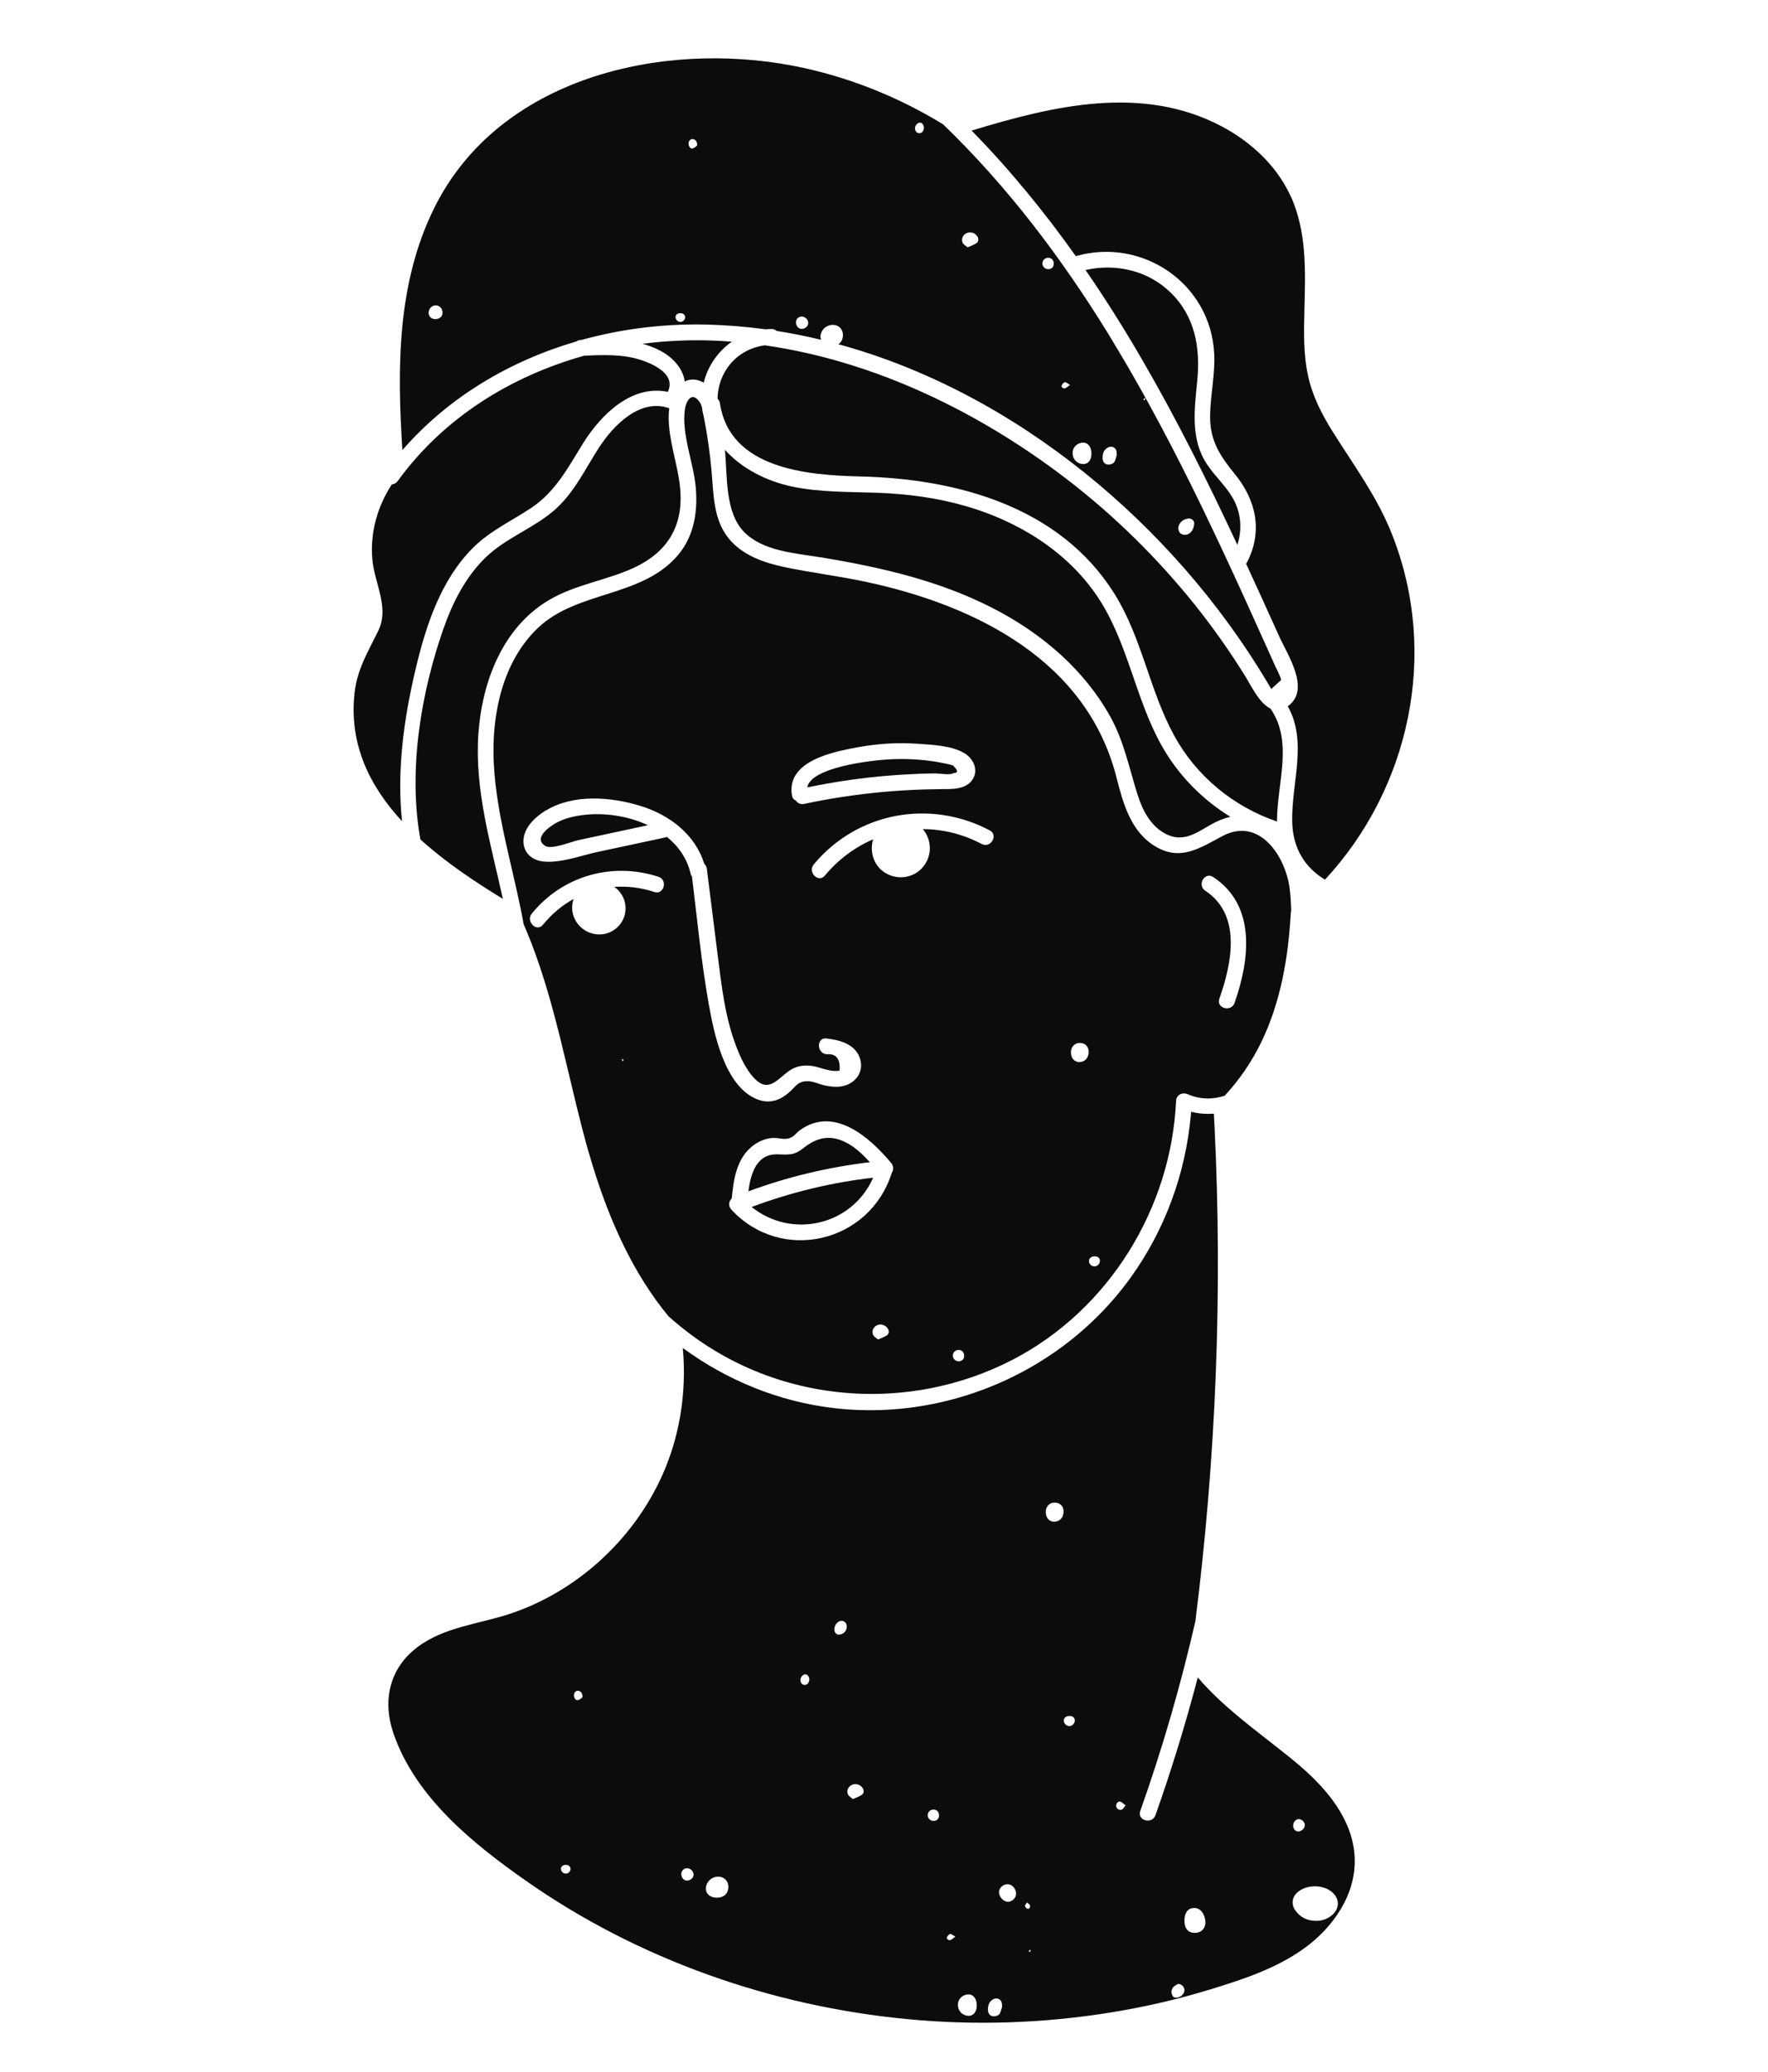 <svg width="64" height="75" viewBox="0 0 64 75" fill="none" xmlns="http://www.w3.org/2000/svg">
<g clip-path="url(#clip0_1854_88305)">
<path d="M33.201 28.014C33.422 28.006 33.642 28 33.864 27.998C33.98 27.998 34.43 28.073 34.525 27.981C34.694 27.985 34.683 27.893 34.494 27.707C34.378 27.675 34.263 27.648 34.145 27.625C33.901 27.575 33.654 27.539 33.406 27.515C32.929 27.468 32.444 27.465 31.965 27.505C31.479 27.544 29.352 27.781 29.223 28.503C30.064 28.332 30.912 28.199 31.767 28.114C32.244 28.068 32.722 28.035 33.201 28.016V28.014Z" fill="#0C0C0C"/>
<path d="M19.749 30.628C19.974 30.762 20.697 30.464 20.952 30.41C21.786 30.23 22.62 30.051 23.455 29.873C22.579 29.463 21.505 29.368 20.648 29.59C20.468 29.636 20.288 29.702 20.125 29.793C19.956 29.888 19.254 30.334 19.747 30.629L19.749 30.628Z" fill="#0C0C0C"/>
<path d="M21.69 16.191C21.176 16.987 20.771 17.87 20.037 18.495C19.277 19.141 18.308 19.478 17.586 20.174C16.858 20.876 16.39 21.802 16.057 22.747C15.247 25.056 14.764 27.862 15.217 30.388C16.133 31.219 17.196 31.925 18.203 32.54C17.774 30.574 17.181 28.62 17.315 26.599C17.439 24.714 18.18 22.719 19.877 21.719C20.84 21.151 21.974 21.011 22.977 20.539C24.12 20 24.705 19.102 24.632 17.823C24.577 16.828 24.105 15.776 24.225 14.779C23.177 14.406 22.209 15.389 21.69 16.194V16.191Z" fill="#0C0C0C"/>
<path d="M31.608 42.633C30.101 42.805 28.629 43.163 27.207 43.693C28.66 44.861 30.842 44.369 31.608 42.633Z" fill="#0C0C0C"/>
<path d="M46.696 7.05C46.19 5.974 45.266 5.126 44.225 4.575C41.349 3.054 38.119 3.827 35.172 4.728C36.551 6.135 37.802 7.665 38.945 9.275C38.954 9.272 38.962 9.268 38.973 9.265C41.363 8.595 43.818 10.27 43.952 12.786C43.994 13.547 43.813 14.297 43.804 15.057C43.795 15.952 44.161 16.5 44.704 17.167C45.478 18.115 45.719 19.247 45.136 20.366C45.128 20.382 45.117 20.395 45.109 20.409C45.512 21.285 45.912 22.161 46.307 23.04C46.602 23.697 47.45 24.949 46.634 25.554C46.627 25.559 46.622 25.563 46.615 25.566C47.339 26.844 46.748 28.342 46.776 29.736C46.796 30.752 47.274 31.429 47.963 31.844C51.021 28.549 52.102 23.676 50.39 19.343C49.851 17.977 49.006 16.847 48.234 15.614C47.846 14.993 47.515 14.346 47.355 13.625C47.179 12.836 47.198 12.015 47.219 11.212C47.255 9.802 47.313 8.356 46.698 7.047L46.696 7.05Z" fill="#0C0C0C"/>
<path d="M12.836 25.074C12.624 26.948 13.389 28.468 14.553 29.73C14.361 27.893 14.617 26.036 15.039 24.246C15.411 22.666 15.947 21.007 17.121 19.832C17.738 19.214 18.521 18.861 19.238 18.381C20.11 17.797 20.56 16.93 21.099 16.061C21.763 14.99 22.875 13.917 24.173 14.185C24.535 13.451 23.354 13.034 22.818 12.933C22.27 12.829 21.703 12.851 21.148 12.876C18.486 13.622 16.059 15.123 14.398 17.412C14.341 17.492 14.261 17.528 14.184 17.535C13.667 18.324 13.396 19.266 13.477 20.237C13.55 21.114 14.108 21.987 13.691 22.84C13.32 23.599 12.934 24.213 12.836 25.076V25.074Z" fill="#0C0C0C"/>
<path d="M30.623 41.358C30.043 41.06 29.565 41.18 29.081 41.563C28.733 41.838 28.548 41.797 28.133 41.788C27.381 41.772 27.174 42.494 27.09 43.128C28.512 42.602 29.982 42.251 31.487 42.073C31.234 41.791 30.958 41.529 30.623 41.358Z" fill="#0C0C0C"/>
<path d="M45.082 24.488C44.52 23.579 43.903 22.705 43.236 21.873C41.884 20.19 40.331 18.663 38.62 17.348C35.457 14.921 31.663 13.071 27.686 12.501C26.649 12.637 25.978 13.499 25.977 14.443C26.018 14.475 26.051 14.525 26.061 14.598C26.413 16.98 29.239 17.203 31.132 17.248C34.643 17.329 38.373 18.34 40.349 21.506C41.338 23.091 41.61 24.993 42.5 26.622C43.306 28.099 44.644 29.199 46.225 29.74C46.226 28.344 46.826 26.857 45.99 25.651C45.583 25.457 45.289 24.822 45.082 24.488Z" fill="#0C0C0C"/>
<path d="M29.653 20.166C30.787 20.352 31.919 20.573 33.026 20.888C35.001 21.449 36.904 22.329 38.429 23.731C39.123 24.369 39.731 25.113 40.189 25.938C40.688 26.832 40.868 27.786 41.174 28.752C41.358 29.336 41.654 29.925 42.23 30.204C42.834 30.498 43.307 30.154 43.819 29.859C44.056 29.723 44.297 29.624 44.538 29.57C43.516 28.938 42.653 28.062 42.054 26.998C41.084 25.272 40.829 23.225 39.712 21.575C38.605 19.941 36.839 18.865 34.97 18.324C33.927 18.022 32.852 17.88 31.767 17.839C30.725 17.801 29.668 17.828 28.641 17.607C27.748 17.414 26.852 16.966 26.243 16.284C26.331 17.267 26.243 18.554 26.939 19.262C27.615 19.948 28.762 20.022 29.654 20.168L29.653 20.166Z" fill="#0C0C0C"/>
<path d="M25.354 13.794C25.395 13.81 25.435 13.831 25.473 13.853C25.621 13.257 25.981 12.727 26.493 12.369C26.283 12.354 26.074 12.34 25.864 12.331C24.997 12.295 24.123 12.335 23.258 12.445C23.482 12.507 23.701 12.589 23.911 12.701C24.363 12.941 24.725 13.347 24.787 13.81C24.945 13.729 25.135 13.71 25.352 13.794H25.354Z" fill="#0C0C0C"/>
<path d="M42.363 10.58C41.546 9.788 40.383 9.528 39.295 9.775C40.01 10.811 40.681 11.88 41.313 12.967C42.582 15.147 43.709 17.409 44.776 19.694C44.781 19.705 44.785 19.715 44.79 19.725C44.974 19.162 44.928 18.552 44.621 18.022C44.366 17.581 43.976 17.236 43.696 16.813C43.082 15.89 43.239 14.819 43.34 13.776C43.456 12.578 43.259 11.445 42.363 10.578V10.58Z" fill="#0C0C0C"/>
<path d="M34.136 4.499C32.477 3.483 30.639 2.754 28.727 2.384C23.943 1.46 18.065 2.809 15.726 7.515C14.369 10.246 14.374 13.311 14.566 16.293C16.234 14.377 18.451 13.066 20.864 12.361C20.905 12.331 20.957 12.311 21.019 12.307C21.029 12.307 21.04 12.307 21.05 12.307C22.509 11.901 24.034 11.716 25.554 11.749C26.282 11.767 27.004 11.825 27.719 11.922C27.785 11.915 27.852 11.912 27.919 11.91C28.002 11.908 28.064 11.936 28.11 11.979C28.652 12.064 29.188 12.172 29.72 12.3C29.71 12.268 29.701 12.235 29.701 12.197C29.701 11.963 29.889 11.773 30.129 11.761C30.339 11.751 30.506 11.901 30.513 12.105C30.518 12.269 30.458 12.392 30.346 12.461C36.799 14.22 42.488 19.031 45.856 24.668C45.909 24.759 45.962 24.851 46.019 24.942C46.137 24.835 46.254 24.728 46.371 24.621C46.392 24.561 46.212 24.229 46.166 24.122C46.05 23.858 45.93 23.595 45.811 23.332C45.575 22.805 45.337 22.28 45.097 21.753C44.589 20.637 44.073 19.523 43.539 18.419C42.569 16.415 41.536 14.439 40.388 12.532C40.366 12.504 40.347 12.475 40.333 12.442C40.255 12.314 40.18 12.186 40.102 12.058C38.414 9.32 36.45 6.727 34.135 4.497L34.136 4.499ZM15.793 11.55C15.646 11.566 15.528 11.48 15.517 11.348C15.505 11.191 15.616 11.06 15.767 11.055C15.896 11.05 16.007 11.155 16.019 11.293C16.031 11.431 15.938 11.535 15.793 11.55ZM24.649 11.652C24.553 11.665 24.461 11.585 24.454 11.487C24.449 11.409 24.515 11.343 24.608 11.338C24.692 11.335 24.768 11.354 24.796 11.447C24.823 11.538 24.749 11.64 24.649 11.652ZM25.078 5.373C24.989 5.394 24.92 5.297 24.927 5.181C24.932 5.095 25.001 5.027 25.077 5.034C25.175 5.045 25.247 5.133 25.235 5.269C25.197 5.295 25.144 5.356 25.078 5.371V5.373ZM29.255 11.72C29.238 11.827 29.124 11.912 29.007 11.905C28.898 11.899 28.815 11.798 28.812 11.668C28.808 11.552 28.912 11.454 29.029 11.459C29.165 11.466 29.276 11.594 29.255 11.72ZM33.438 4.678C33.416 4.761 33.368 4.823 33.271 4.823C33.176 4.823 33.107 4.718 33.125 4.613C33.142 4.511 33.242 4.424 33.323 4.442C33.406 4.459 33.466 4.575 33.438 4.678ZM42.677 19.014C42.739 18.865 42.86 18.796 43.012 18.772C43.129 18.754 43.236 18.855 43.229 18.941C43.22 19.107 43.168 19.221 43.062 19.305C42.977 19.375 42.831 19.378 42.744 19.318C42.66 19.257 42.631 19.121 42.677 19.01V19.014ZM41.428 14.41C41.441 14.416 41.453 14.423 41.467 14.43C41.453 14.451 41.441 14.473 41.426 14.491C41.424 14.494 41.402 14.479 41.388 14.472C41.402 14.451 41.414 14.43 41.428 14.41ZM40.011 16.274C40.092 16.182 40.214 16.146 40.307 16.192C40.407 16.242 40.428 16.332 40.426 16.472C40.409 16.526 40.39 16.619 40.35 16.704C40.307 16.795 40.166 16.837 40.057 16.808C39.971 16.783 39.914 16.695 39.912 16.585C39.912 16.471 39.928 16.363 40.009 16.274H40.011ZM39.194 16.025C39.382 16.013 39.513 16.18 39.509 16.427C39.507 16.654 39.39 16.8 39.218 16.799C38.99 16.795 38.827 16.628 38.827 16.396C38.827 16.196 38.983 16.037 39.194 16.025ZM38.428 13.959C38.451 13.909 38.499 13.848 38.547 13.838C38.587 13.829 38.642 13.883 38.733 13.933C38.647 13.995 38.606 14.042 38.556 14.057C38.492 14.08 38.406 14.009 38.43 13.959H38.428ZM37.911 9.334C38.035 9.317 38.135 9.395 38.144 9.519C38.154 9.654 38.082 9.738 37.951 9.744C37.834 9.749 37.734 9.652 37.734 9.534C37.734 9.436 37.811 9.348 37.91 9.334H37.911ZM35.396 8.589C35.436 8.671 35.412 8.759 35.343 8.805C35.253 8.866 35.146 8.9 35.028 8.954C34.962 8.899 34.888 8.861 34.855 8.8C34.797 8.69 34.829 8.569 34.91 8.493C35.06 8.355 35.303 8.401 35.396 8.589Z" fill="#0C0C0C"/>
<path d="M47.228 70.519C48.261 69.769 49.095 68.577 49.038 67.248C48.98 65.899 48.066 64.8 47.091 63.956C45.999 63.009 44.424 61.983 43.359 60.724C42.918 62.406 42.407 64.07 41.827 65.711C41.704 66.056 41.154 65.906 41.277 65.559C42.075 63.31 42.738 61.017 43.271 58.694C44.021 52.76 44.257 46.768 43.966 40.793C43.959 40.634 43.95 40.475 43.941 40.316C43.809 40.326 43.676 40.326 43.542 40.316C43.4 40.306 43.259 40.283 43.119 40.247C43.116 40.287 43.111 40.325 43.107 40.364C42.919 42.477 42.173 44.519 40.932 46.245C39.251 48.582 36.733 50.178 33.974 50.781C32.745 51.051 31.467 51.123 30.193 50.975C28.197 50.743 26.314 49.969 24.717 48.798C24.869 50.46 24.588 52.162 23.852 53.666C22.782 55.86 20.825 57.616 18.514 58.403C17.371 58.792 16.097 58.882 15.104 59.632C14.094 60.395 13.838 61.57 14.241 62.746C15.037 65.065 17.121 66.742 19.057 68.098C23.118 70.942 27.941 72.628 32.863 73.096C35.297 73.328 37.757 73.246 40.172 72.859C41.389 72.664 42.593 72.39 43.773 72.03C44.964 71.668 46.208 71.261 47.227 70.52L47.228 70.519ZM47.022 65.854C47.134 65.858 47.242 65.972 47.235 66.077C47.227 66.205 47.089 66.317 46.963 66.298C46.875 66.284 46.804 66.184 46.811 66.079C46.818 65.951 46.913 65.851 47.022 65.854ZM46.97 68.501C47.296 68.216 47.896 68.214 48.223 68.499C48.502 68.741 48.497 69.097 48.211 69.335C48.047 69.472 47.861 69.536 47.63 69.536C47.32 69.532 47.066 69.411 46.887 69.154C46.734 68.934 46.77 68.675 46.97 68.501ZM20.5 67.825C20.403 67.838 20.312 67.758 20.305 67.66C20.3 67.582 20.365 67.516 20.458 67.511C20.543 67.506 20.618 67.527 20.646 67.62C20.674 67.711 20.599 67.813 20.5 67.825ZM20.929 61.546C20.839 61.566 20.77 61.47 20.777 61.354C20.782 61.268 20.851 61.2 20.927 61.207C21.025 61.218 21.098 61.306 21.085 61.442C21.048 61.468 20.994 61.529 20.929 61.544V61.546ZM25.105 67.893C25.088 68 24.974 68.085 24.857 68.078C24.748 68.073 24.666 67.971 24.662 67.841C24.659 67.725 24.762 67.627 24.879 67.632C25.015 67.639 25.126 67.767 25.105 67.893ZM25.95 68.698C25.714 68.698 25.553 68.567 25.553 68.371C25.553 68.138 25.741 67.948 25.981 67.936C26.191 67.926 26.358 68.076 26.365 68.28C26.374 68.541 26.217 68.696 25.948 68.698H25.95ZM29.29 60.851C29.268 60.934 29.22 60.996 29.123 60.996C29.028 60.996 28.958 60.891 28.977 60.786C28.994 60.684 29.094 60.597 29.175 60.615C29.258 60.632 29.318 60.748 29.29 60.851ZM30.331 59.176C30.304 59.157 30.25 59.136 30.231 59.1C30.147 58.942 30.259 58.714 30.431 58.678C30.528 58.659 30.628 58.728 30.647 58.827C30.683 59.018 30.542 59.184 30.331 59.176ZM31.191 64.978C31.102 65.039 30.995 65.073 30.876 65.127C30.811 65.072 30.736 65.034 30.704 64.973C30.645 64.863 30.678 64.742 30.759 64.666C30.909 64.528 31.152 64.574 31.245 64.764C31.285 64.845 31.26 64.933 31.191 64.98V64.978ZM33.799 65.918C33.682 65.923 33.582 65.827 33.582 65.709C33.582 65.611 33.66 65.523 33.758 65.509C33.882 65.492 33.982 65.569 33.991 65.694C34.001 65.828 33.929 65.913 33.798 65.918H33.799ZM34.403 70.232C34.339 70.254 34.253 70.183 34.277 70.133C34.299 70.083 34.347 70.023 34.396 70.013C34.435 70.004 34.491 70.057 34.582 70.108C34.496 70.17 34.454 70.216 34.404 70.232H34.403ZM35.066 72.974C34.839 72.97 34.675 72.802 34.675 72.571C34.675 72.371 34.832 72.212 35.042 72.2C35.23 72.188 35.361 72.355 35.358 72.602C35.356 72.828 35.239 72.975 35.066 72.974ZM36.2 72.879C36.157 72.97 36.016 73.011 35.907 72.982C35.821 72.958 35.764 72.87 35.763 72.759C35.763 72.645 35.778 72.538 35.859 72.448C35.94 72.357 36.062 72.32 36.156 72.367C36.256 72.417 36.276 72.507 36.275 72.647C36.257 72.701 36.238 72.794 36.199 72.879H36.2ZM36.487 68.848C36.321 68.841 36.159 68.663 36.163 68.494C36.166 68.338 36.321 68.202 36.487 68.211C36.656 68.219 36.792 68.392 36.78 68.584C36.773 68.712 36.614 68.853 36.485 68.848H36.487ZM37.192 69.099C37.154 69.081 37.109 69.036 37.104 68.997C37.099 68.964 37.145 68.924 37.178 68.871C37.223 68.912 37.267 68.936 37.283 68.972C37.31 69.038 37.247 69.123 37.192 69.099ZM37.274 70.665C37.274 70.665 37.25 70.653 37.236 70.647C37.25 70.626 37.264 70.605 37.276 70.584C37.29 70.591 37.302 70.598 37.316 70.605C37.302 70.626 37.29 70.648 37.274 70.665ZM38.164 55.087C37.979 55.088 37.855 54.945 37.855 54.729C37.855 54.554 37.979 54.409 38.141 54.397C38.346 54.38 38.493 54.504 38.5 54.698C38.507 54.928 38.372 55.083 38.165 55.087H38.164ZM38.67 62.48C38.572 62.461 38.502 62.37 38.51 62.271C38.519 62.164 38.634 62.1 38.77 62.124C38.857 62.14 38.915 62.213 38.907 62.295C38.893 62.42 38.786 62.503 38.672 62.482L38.67 62.48ZM40.61 65.507C40.511 65.549 40.411 65.476 40.404 65.374C40.398 65.296 40.473 65.2 40.546 65.219C40.61 65.234 40.663 65.296 40.746 65.357C40.685 65.426 40.656 65.488 40.61 65.509V65.507ZM42.868 72.105C42.828 72.238 42.681 72.333 42.535 72.314C42.507 72.31 42.473 72.289 42.457 72.265C42.387 72.163 42.39 72.046 42.457 71.954C42.507 71.885 42.6 71.849 42.645 71.818C42.812 71.828 42.906 71.977 42.868 72.103V72.105ZM43.316 69.968C43.068 69.995 42.909 69.871 42.881 69.627C42.878 69.594 42.878 69.563 42.876 69.531C42.876 69.251 42.992 69.087 43.2 69.071C43.409 69.057 43.56 69.197 43.619 69.458C43.626 69.489 43.631 69.522 43.635 69.553C43.65 69.772 43.517 69.943 43.318 69.966L43.316 69.968Z" fill="#0C0C0C"/>
<path d="M21.312 41.717C21.636 42.854 22.044 44.001 22.572 45.084C23.02 46.003 23.556 46.872 24.197 47.648C24.232 47.679 24.268 47.71 24.303 47.741C24.725 48.112 25.177 48.453 25.654 48.757C25.992 48.973 26.338 49.166 26.693 49.341C28.855 50.403 31.314 50.711 33.659 50.261C34.7 50.061 35.718 49.712 36.677 49.213C40.14 47.407 42.392 43.752 42.572 39.862C42.582 39.628 42.803 39.528 43.001 39.614C43.435 39.805 43.909 39.808 44.333 39.665C44.861 39.098 45.304 38.447 45.642 37.757C46.369 36.27 46.638 34.644 46.729 33.002C46.733 32.998 46.736 32.995 46.74 32.993C46.734 32.72 46.721 32.447 46.686 32.174C46.538 31.003 45.595 29.553 44.251 30.267C43.434 30.699 42.736 31.186 41.825 30.642C40.934 30.108 40.657 29.09 40.417 28.147C39.345 23.923 35.341 21.928 31.394 21.073C30.399 20.857 29.389 20.738 28.395 20.529C27.65 20.371 26.879 20.104 26.381 19.495C25.814 18.803 25.833 17.88 25.756 17.034C25.697 16.393 25.609 15.754 25.483 15.123C25.483 15.121 25.483 15.12 25.483 15.118C25.451 14.995 25.425 14.871 25.411 14.748C25.392 14.681 25.368 14.617 25.333 14.565C25.044 14.133 24.835 14.525 24.794 14.809C24.661 15.707 25.104 16.733 25.185 17.637C25.263 18.497 25.132 19.38 24.568 20.064C23.272 21.638 20.912 21.365 19.474 22.73C18.173 23.966 17.784 25.915 17.875 27.646C17.978 29.621 18.608 31.521 18.957 33.463C20.097 36.07 20.536 39.001 21.31 41.719L21.312 41.717ZM43.916 31.749C45.49 32.785 45.233 34.76 44.69 36.306C44.569 36.652 44.018 36.502 44.14 36.154C44.585 34.888 44.964 33.124 43.628 32.243C43.323 32.041 43.609 31.547 43.916 31.749ZM39.679 45.485C39.766 45.5 39.824 45.573 39.816 45.656C39.802 45.78 39.695 45.863 39.581 45.842C39.483 45.823 39.412 45.732 39.421 45.633C39.429 45.526 39.545 45.462 39.681 45.486L39.679 45.485ZM39.05 37.757C39.255 37.74 39.402 37.864 39.409 38.058C39.416 38.288 39.281 38.443 39.074 38.447C38.89 38.449 38.766 38.305 38.766 38.089C38.766 37.915 38.89 37.77 39.052 37.757H39.05ZM22.538 38.417C22.527 38.395 22.517 38.372 22.506 38.35C22.518 38.345 22.541 38.333 22.541 38.334C22.553 38.355 22.563 38.378 22.574 38.4C22.562 38.405 22.55 38.41 22.538 38.416V38.417ZM23.686 32.29C23.199 32.131 22.71 32.072 22.234 32.107C22.31 32.158 22.381 32.221 22.441 32.298C22.796 32.746 22.674 33.401 22.182 33.694C21.721 33.971 21.117 33.801 20.845 33.342C20.693 33.088 20.678 32.801 20.762 32.544C20.35 32.772 19.976 33.083 19.655 33.475C19.423 33.76 19.021 33.354 19.252 33.071C20.369 31.702 22.162 31.195 23.835 31.74C24.184 31.854 24.034 32.406 23.684 32.291L23.686 32.29ZM32.1 48.342C32.011 48.403 31.904 48.437 31.785 48.491C31.72 48.435 31.645 48.397 31.613 48.337C31.554 48.226 31.587 48.105 31.668 48.029C31.818 47.891 32.061 47.938 32.154 48.128C32.194 48.209 32.169 48.297 32.1 48.344V48.342ZM32.278 42.462C32.278 42.462 32.278 42.472 32.275 42.477C31.47 44.996 28.282 45.742 26.476 43.79C26.354 43.659 26.38 43.491 26.488 43.386C26.555 42.709 26.652 41.983 27.203 41.517C27.426 41.33 27.714 41.199 28.007 41.194C28.239 41.19 28.431 41.297 28.675 41.157C28.777 41.099 28.862 40.979 28.96 40.91C30.199 40.029 31.478 41.171 32.254 42.094C32.354 42.213 32.35 42.36 32.276 42.462H32.278ZM34.708 49.28C34.591 49.285 34.491 49.189 34.491 49.071C34.491 48.973 34.569 48.885 34.667 48.871C34.791 48.853 34.891 48.931 34.9 49.056C34.91 49.19 34.838 49.275 34.707 49.28H34.708ZM35.536 30.552C34.85 30.191 34.122 30.016 33.404 30.015C33.733 30.398 33.748 30.963 33.426 31.367C33.078 31.803 32.452 31.882 31.995 31.566C31.611 31.3 31.477 30.808 31.608 30.383C30.951 30.666 30.351 31.106 29.861 31.695C29.625 31.979 29.224 31.571 29.458 31.291C31.032 29.403 33.66 28.919 35.825 30.058C36.151 30.229 35.861 30.723 35.538 30.552H35.536ZM31.071 27.048C31.773 26.921 32.488 26.874 33.198 26.924C33.734 26.962 34.448 26.984 34.917 27.271C35.243 27.47 35.432 27.881 35.2 28.227C34.958 28.586 34.46 28.565 34.081 28.567C32.406 28.579 30.749 28.752 29.11 29.102C28.974 29.132 28.867 29.07 28.806 28.978C28.738 28.95 28.682 28.892 28.667 28.79C28.462 27.541 30.17 27.212 31.07 27.048H31.071ZM19.769 29.337C20.766 28.733 22.122 28.847 23.191 29.177C24.241 29.502 25.161 30.206 25.494 31.269C25.542 31.314 25.578 31.374 25.587 31.452C25.723 32.535 25.859 33.618 25.995 34.701C26.121 35.693 26.238 36.698 26.567 37.649C26.733 38.125 26.957 38.675 27.314 39.044C27.817 39.566 28.138 39.074 28.55 38.777C28.81 38.59 29.079 38.547 29.391 38.588C29.598 38.616 29.791 38.702 29.994 38.739C30.125 38.773 30.258 38.78 30.391 38.759C30.427 38.333 30.27 38.134 29.917 38.165C29.556 38.124 29.553 37.552 29.917 37.593C30.422 37.652 31.006 37.809 31.147 38.378C31.259 38.825 30.965 39.203 30.542 39.31C30.313 39.369 30.07 39.34 29.842 39.29C29.648 39.247 29.417 39.133 29.215 39.139C28.894 39.15 28.819 39.307 28.632 39.483C28.269 39.829 27.864 39.989 27.376 39.782C26.236 39.298 25.85 37.434 25.659 36.368C25.387 34.836 25.238 33.276 25.049 31.73C25.025 31.701 25.008 31.663 24.997 31.618C24.87 31.073 24.556 30.631 24.139 30.294C24.118 30.305 24.096 30.313 24.068 30.319C23.255 30.493 22.441 30.668 21.627 30.842C21.017 30.973 20.305 31.25 19.674 31.188C19.266 31.146 18.952 30.884 18.949 30.455C18.945 29.965 19.38 29.569 19.764 29.334L19.769 29.337Z" fill="#0C0C0C"/>
</g>
<defs>
<clipPath id="clip0_1854_88305">
<rect width="38.4" height="71.111" fill="white" transform="translate(12.801 2.111)"/>
</clipPath>
</defs>
</svg>
